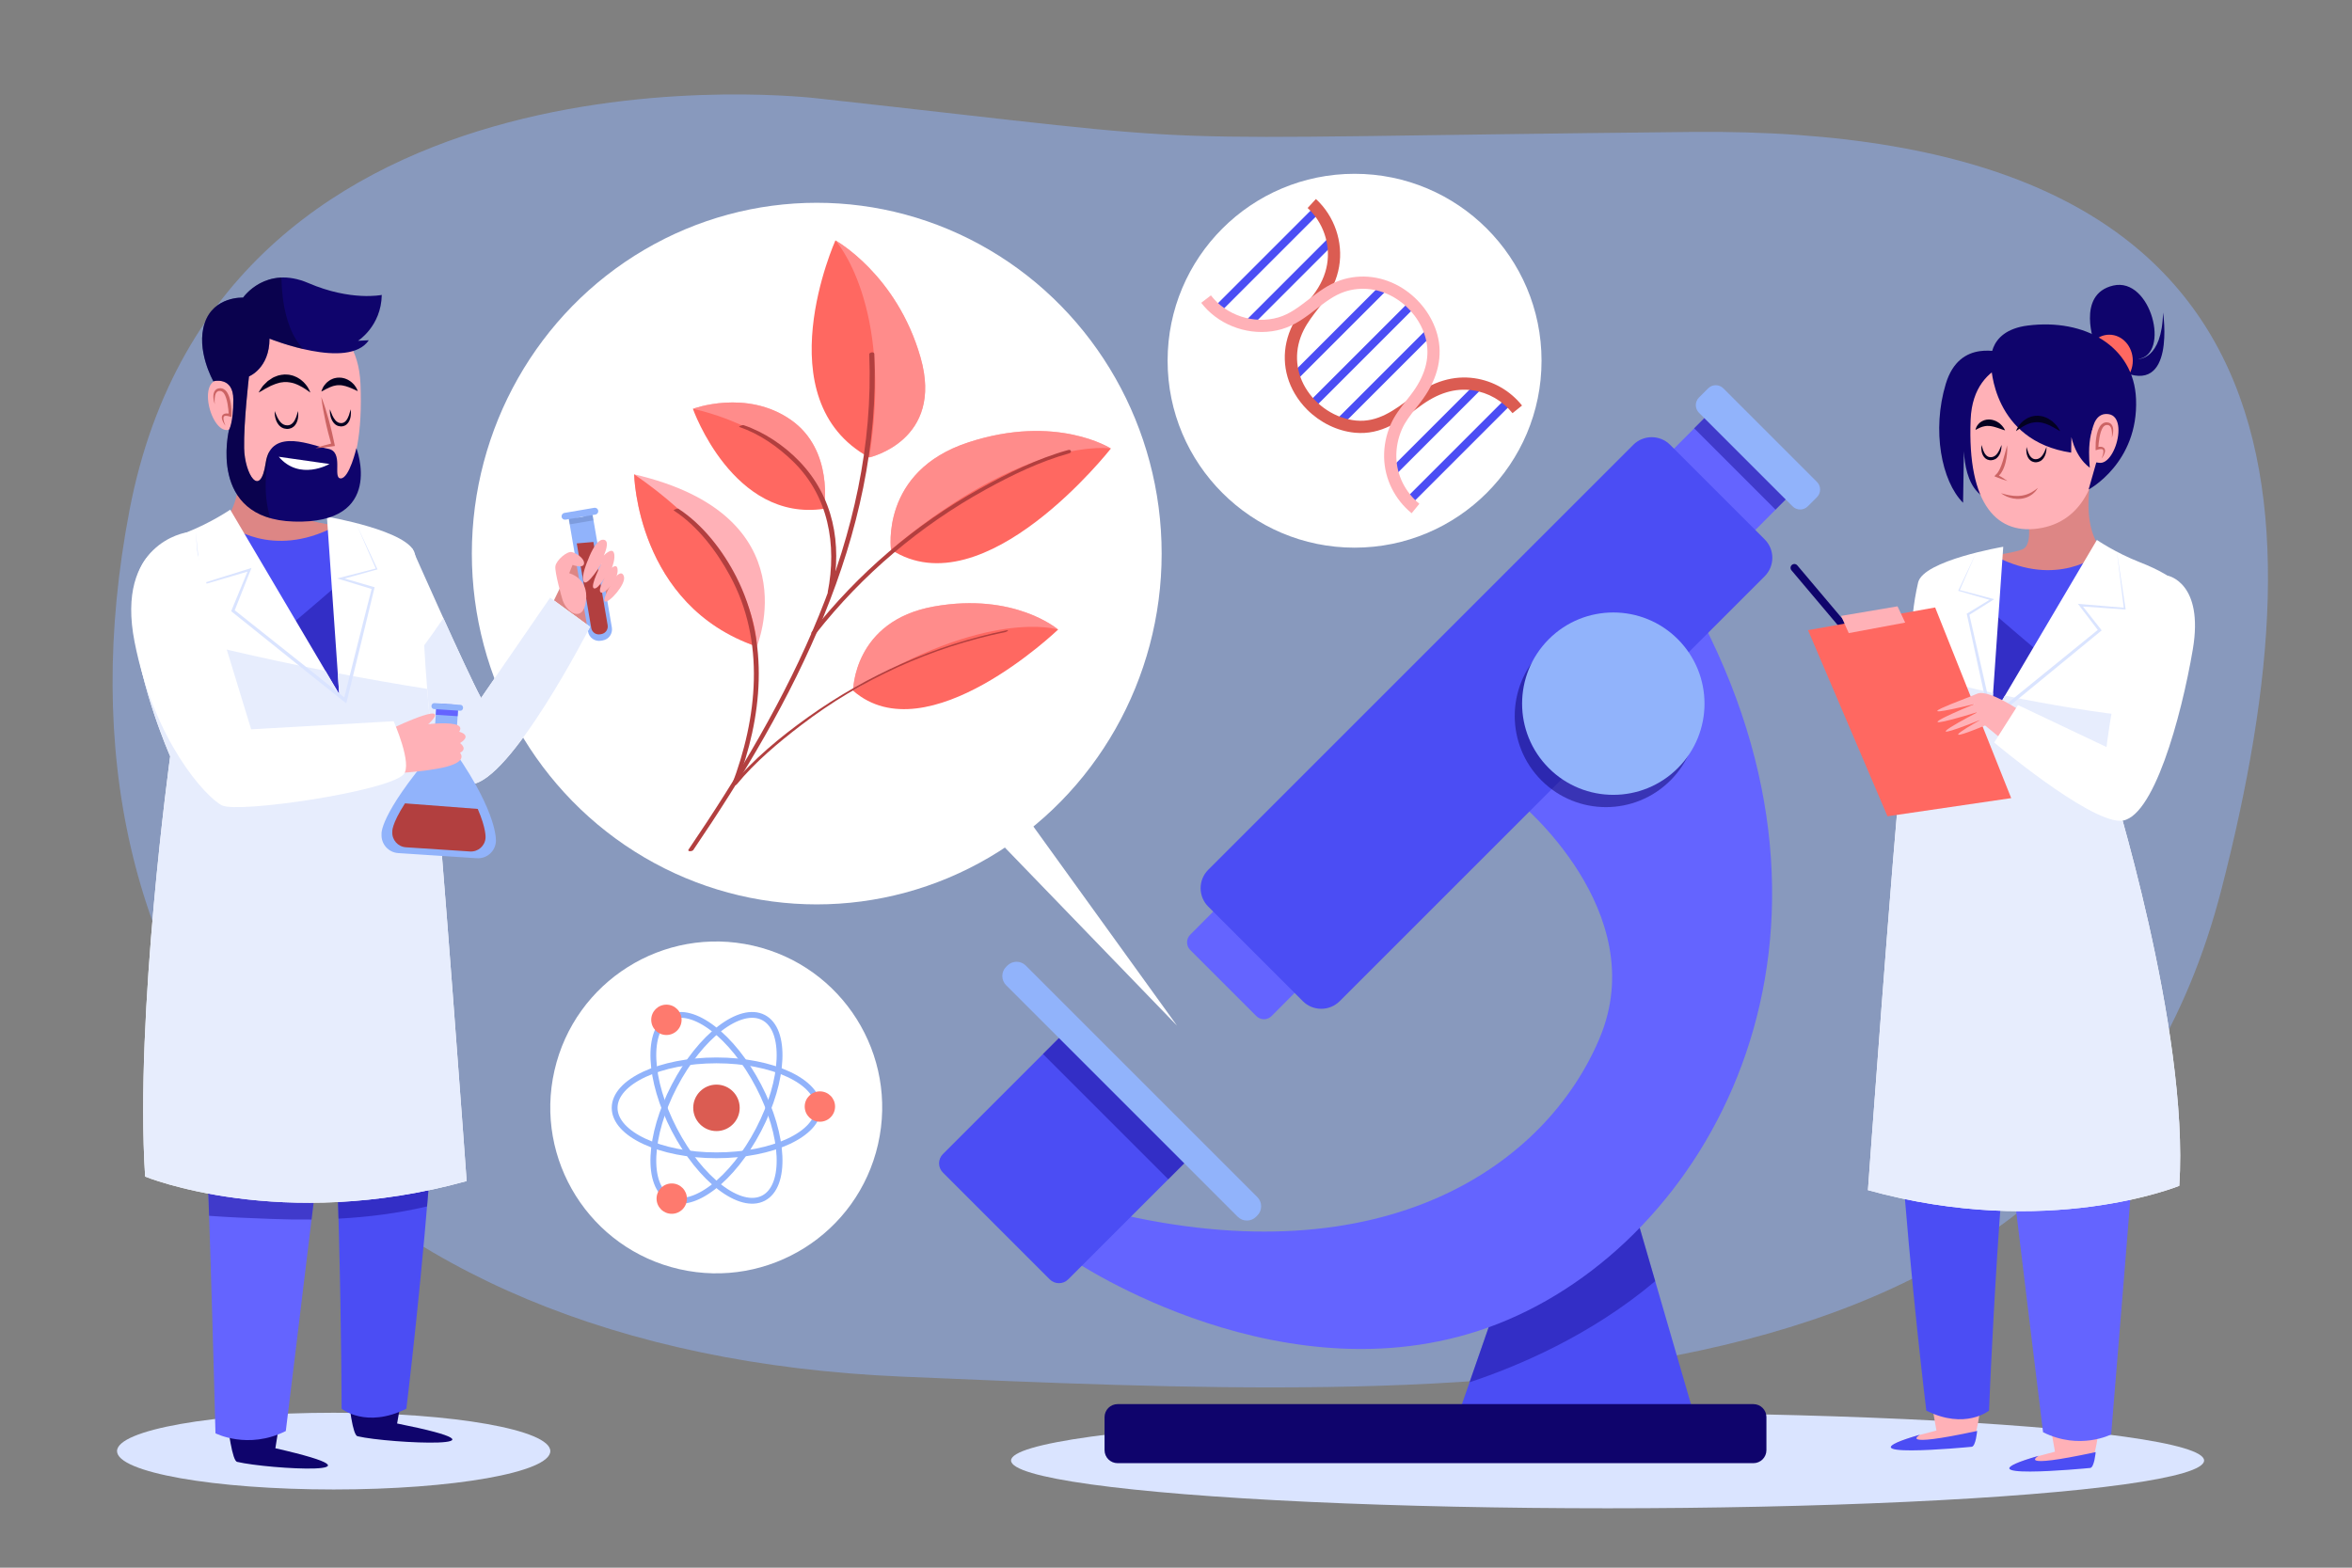 <?xml version="1.0" encoding="utf-8"?>
<!-- Generator: Adobe Illustrator 27.5.0, SVG Export Plug-In . SVG Version: 6.00 Build 0)  -->
<svg version="1.1" xmlns="http://www.w3.org/2000/svg" xmlns:xlink="http://www.w3.org/1999/xlink" x="0px" y="0px"
	 viewBox="0 0 750 500" style="enable-background:new 0 0 750 500;" xml:space="preserve">
<rect x="0" y="0" width="750" height="500" fill="#808080" stroke="none"/>
<g id="BACKGROUND">
	<path style="opacity:0.5;fill:#91B3FB;" d="M260.714,31.378c0,0-189.767-23.351-219.418,131.352
		C11.645,317.433,105.54,431.271,287.4,439.055s376.568,17.513,421.044-155.676c33.145-129.063,23.721-243.244-169.011-241.298
		C346.702,44.026,402.051,46.945,260.714,31.378z"/>
</g>
<g id="OBJECTS">
	<g>
		<ellipse style="fill:#DAE4FF;" cx="512.62" cy="465.819" rx="190.217" ry="15.236"/>
		<g>
			<g>
				<polygon style="fill:#4B4DF4;" points="483.505,397.975 465.224,450.6 540.008,450.6 521.173,385.788 				"/>
				<path style="opacity:0.5;fill:#1D1099;" d="M527.807,408.613l-6.633-22.826l-33.71,10.906c-1.685,1.667-3.432,3.325-5.242,4.975
					l-13.615,39.194C484.024,435.751,507.287,425.925,527.807,408.613z"/>
				<path style="fill:#0F046C;" d="M563.274,462.51c0,2.295-1.86,4.155-4.155,4.155H356.373c-2.295,0-4.155-1.86-4.155-4.155
					v-10.525c0-2.294,1.86-4.155,4.155-4.155h202.746c2.294,0,4.155,1.86,4.155,4.155V462.51z"/>
			</g>
			<g>
				<path style="fill:#6464FF;" d="M484.285,255.76c0,0,42.696,34.861,25.853,75.207c-16.844,40.345-68.157,76.774-155.898,55.622
					l-12.143,15.276c0,0,68.548,46.613,135.529,20.369c66.981-26.244,118.686-119.469,65.414-223.663
					C489.769,94.378,484.285,255.76,484.285,255.76z"/>
				<g>
					<g>
						<path style="fill:#4B4DF4;" d="M340.616,408.047c-1.622,1.622-4.253,1.622-5.875,0l-34.078-34.078
							c-1.623-1.623-1.623-4.253,0-5.875l38.387-38.387c1.622-1.623,4.253-1.623,5.876,0l34.078,34.078
							c1.623,1.622,1.623,4.253,0,5.876L340.616,408.047z"/>
						<path style="opacity:0.5;fill:#1D1099;" d="M372.54,376.123l6.463-6.463c1.623-1.623,1.623-4.253,0-5.876l-34.078-34.078
							c-1.623-1.623-4.253-1.622-5.876,0l-6.463,6.463L372.54,376.123z"/>
					</g>
					<path style="fill:#91B3FB;" d="M400.547,388.069c-1.623,1.623-4.253,1.623-5.876,0l-73.836-73.836
						c-1.623-1.623-1.623-4.253,0-5.876l0.392-0.392c1.623-1.623,4.253-1.623,5.875,0l73.836,73.836
						c1.623,1.623,1.623,4.253,0,5.875L400.547,388.069z"/>
				</g>
			</g>
			<g>
				<g>
					<g>
						<path style="fill:#6464FF;" d="M405.476,324.067c-1.343,1.344-3.521,1.344-4.865,0l-21.08-21.08
							c-1.344-1.343-1.344-3.521,0-4.865l166.855-167.686c1.344-1.344,3.521-1.344,4.865,0l21.08,21.08
							c1.344,1.344,1.344,3.521,0,4.865L405.476,324.067z"/>
						<path style="opacity:0.5;fill:#1D1099;" d="M566.17,162.543l6.162-6.162c1.344-1.343,1.344-3.521,0-4.865l-21.08-21.08
							c-1.344-1.344-3.521-1.344-4.865,0l-6.162,6.162L566.17,162.543z"/>
						<path style="fill:#91B3FB;" d="M576.467,161.489c-1.343,1.343-3.521,1.343-4.865,0l-29.836-29.837
							c-1.343-1.343-1.343-3.521,0-4.865l2.919-2.919c1.343-1.343,3.521-1.343,4.865,0l29.836,29.836
							c1.343,1.343,1.343,3.521,0,4.865L576.467,161.489z"/>
					</g>
					<path style="fill:#4B4DF4;" d="M427.195,319.314c-3.245,3.245-8.506,3.245-11.751,0l-30.161-30.161
						c-3.245-3.245-3.245-8.506,0-11.751l135.529-135.529c3.245-3.245,8.506-3.245,11.751,0l30.161,30.161
						c3.245,3.245,3.245,8.506,0,11.751L427.195,319.314z"/>
				</g>
				<g>
					<path style="opacity:0.5;fill:#0F046C;" d="M491.532,207.777c-11.357,11.357-11.357,29.771,0,41.129
						c11.358,11.358,29.771,11.358,41.129,0c11.358-11.357,11.358-29.771,0-41.129C521.303,196.419,502.889,196.419,491.532,207.777
						z"/>
					<path style="fill:#91B3FB;" d="M493.882,203.86c-11.358,11.357-11.358,29.771,0,41.128c11.357,11.358,29.771,11.358,41.129,0
						c11.357-11.357,11.357-29.771,0-41.128C523.654,192.502,505.239,192.502,493.882,203.86z"/>
				</g>
			</g>
		</g>
	</g>
	<g>
		<g>
			
				<ellipse transform="matrix(0.222 -0.975 0.975 0.222 -166.83 497.512)" style="fill:#FFFFFF;" cx="228.463" cy="353.337" rx="52.916" ry="52.916"/>
			<g>
				<g>
					<path style="fill:#DB5C52;" d="M221.054,353.337c0,4.092,3.317,7.409,7.409,7.409c4.092,0,7.409-3.317,7.409-7.409
						c0-4.092-3.317-7.409-7.409-7.409C224.371,345.929,221.054,349.246,221.054,353.337z"/>
					<g>
						<g>
							
								<ellipse style="fill:none;stroke:#91B3FB;stroke-width:1.853;stroke-linecap:round;stroke-linejoin:round;stroke-miterlimit:10;" cx="228.463" cy="353.337" rx="32.471" ry="15.137"/>
						</g>
						<g>
							
								<path style="fill:none;stroke:#91B3FB;stroke-width:1.853;stroke-linecap:round;stroke-linejoin:round;stroke-miterlimit:10;" d="
								M215.036,346.347c8.281-15.907,21.005-25.672,28.421-21.811c7.415,3.861,6.714,19.885-1.567,35.792
								c-8.281,15.906-21.006,25.672-28.421,21.811C206.053,378.278,206.755,362.254,215.036,346.347z"/>
						</g>
						<g>
							
								<path style="fill:none;stroke:#91B3FB;stroke-width:1.853;stroke-linecap:round;stroke-linejoin:round;stroke-miterlimit:10;" d="
								M241.89,346.347c-8.281-15.907-21.006-25.672-28.421-21.811c-7.415,3.861-6.714,19.885,1.567,35.792
								c8.281,15.906,21.005,25.672,28.421,21.811C250.872,378.278,250.171,362.254,241.89,346.347z"/>
						</g>
					</g>
				</g>
				<g>
					<path style="fill:#FE7A6E;" d="M207.662,325.263c0,2.674,2.167,4.841,4.841,4.841c2.674,0,4.841-2.168,4.841-4.841
						c0-2.674-2.167-4.841-4.841-4.841C209.83,320.422,207.662,322.589,207.662,325.263z"/>
					<path style="fill:#FE7A6E;" d="M256.604,352.926c0,2.674,2.168,4.841,4.841,4.841c2.674,0,4.841-2.168,4.841-4.841
						s-2.168-4.841-4.841-4.841C258.772,348.085,256.604,350.252,256.604,352.926z"/>
					<path style="fill:#FE7A6E;" d="M209.365,382.291c0,2.674,2.167,4.841,4.841,4.841c2.674,0,4.841-2.167,4.841-4.841
						c0-2.674-2.167-4.841-4.841-4.841C211.532,377.449,209.365,379.617,209.365,382.291z"/>
				</g>
			</g>
		</g>
		<g>
			<circle style="fill:#FFFFFF;" cx="431.943" cy="115.052" r="59.62"/>
			<g>
				<g>
					<g>
						
							<rect x="382.165" y="81.385" transform="matrix(0.707 -0.707 0.707 0.707 59.949 310.054)" style="fill:#4B4DF4;" width="44.186" height="2.549"/>
					</g>
					<g>
						
							<rect x="391.725" y="88.796" transform="matrix(0.707 -0.707 0.707 0.707 56.769 317.192)" style="fill:#4B4DF4;" width="39.087" height="2.549"/>
					</g>
					<g>
						
							<rect x="407.547" y="104.618" transform="matrix(0.707 -0.707 0.707 0.707 50.208 333.003)" style="fill:#4B4DF4;" width="39.087" height="2.549"/>
					</g>
					<g>
						
							<rect x="412.408" y="111.628" transform="matrix(0.707 -0.707 0.707 0.707 47.435 340.318)" style="fill:#4B4DF4;" width="44.186" height="2.549"/>
					</g>
					<g>
						
							<rect x="421.967" y="119.038" transform="matrix(0.707 -0.707 0.707 0.707 44.229 347.412)" style="fill:#4B4DF4;" width="39.087" height="2.549"/>
					</g>
					<g>
						
							<rect x="438.391" y="135.462" transform="matrix(0.707 -0.707 0.707 0.707 37.451 363.881)" style="fill:#4B4DF4;" width="39.087" height="2.549"/>
					</g>
					<g>
						
							<rect x="443.252" y="142.471" transform="matrix(0.707 -0.707 0.707 0.707 34.646 371.139)" style="fill:#4B4DF4;" width="44.186" height="2.549"/>
					</g>
				</g>
				<g>
					<g>
						<g>
							<path style="fill:#DB5C52;" d="M416.833,130.661c-1.517-1.517-2.853-3.227-3.952-5.094
								c-4.011-6.81-4.257-14.824-0.676-21.986c1.433-2.866,3.344-5.329,5.191-7.711c0.424-0.547,0.849-1.094,1.269-1.648
								c2.449-3.229,3.923-6.454,4.508-9.859c1.125-6.556-1.256-13.461-6.198-18.028l2.643-2.865
								c5.912,5.445,8.743,13.709,7.397,21.553c-0.693,4.037-2.409,7.817-5.245,11.556c-0.428,0.565-0.862,1.123-1.294,1.681
								c-1.812,2.336-3.523,4.542-4.785,7.065c-2.979,5.958-2.78,12.615,0.548,18.265c3.464,5.882,9.672,9.922,16.2,10.544
								c6.917,0.659,12.233-3.329,17.862-7.552l0.074-0.055c6.498-4.875,13.159-6.859,19.795-5.898
								c5.976,0.865,11.365,3.958,15.176,8.708l-3.041,2.439c-3.192-3.977-7.699-6.566-12.694-7.289
								c-5.652-0.818-11.179,0.869-16.897,5.159l-0.074,0.056c-5.974,4.482-12.152,9.116-20.571,8.314
								C426.406,137.473,420.953,134.78,416.833,130.661z"/>
						</g>
					</g>
					<g>
						<g>
							<path style="fill:#FFB1B7;" d="M385.001,98.815c-0.699-0.699-1.354-1.445-1.959-2.236l3.096-2.368
								c4.896,6.398,13.733,9.289,21.493,7.026c3.6-1.05,6.549-3.323,9.67-5.729c3.059-2.358,6.221-4.796,10.147-6.128
								c6.545-2.221,13.792-1.269,19.882,2.613c5.376,3.427,9.385,8.789,10.998,14.712c1.819,6.674,0.268,13.728-4.486,20.399
								c-0.758,1.065-1.566,2.087-2.346,3.076c-1.745,2.21-3.393,4.298-4.46,6.737c-1.23,2.81-1.845,5.883-1.777,8.886
								c0.128,5.727,2.808,11.15,7.349,14.876l-2.473,3.014c-5.422-4.45-8.62-10.938-8.774-17.803
								c-0.08-3.567,0.647-7.21,2.103-10.537c1.268-2.898,3.151-5.283,4.972-7.589c0.751-0.952,1.528-1.936,2.231-2.923
								c4.11-5.768,5.422-11.525,3.9-17.112c-1.362-5-4.764-9.538-9.333-12.45c-5.088-3.244-11.115-4.049-16.534-2.209
								c-3.312,1.124-6.084,3.261-9.02,5.524c-3.27,2.521-6.653,5.129-10.959,6.384C400.411,107.403,391.063,104.877,385.001,98.815
								z"/>
						</g>
					</g>
				</g>
			</g>
		</g>
		<g>
			<g>
				<ellipse style="fill:#FFFFFF;" cx="260.443" cy="176.561" rx="109.982" ry="111.886"/>
				<polygon style="fill:#FFFFFF;" points="275.7,224.027 375.32,327.115 288.348,206.514 				"/>
			</g>
			<g>
				<g>
					<g>
						<path style="fill:#FFB1B7;" d="M241.317,206.201c0,0,17.559-41.785-39.103-54.92
							C202.214,151.281,202.974,193.072,241.317,206.201z"/>
						<path style="fill:#FF6861;" d="M241.317,206.201c0,0,0.923-27.43-39.103-54.92
							C202.214,151.281,202.974,193.072,241.317,206.201z"/>
					</g>
					<g>
						<path style="fill:#FF6861;" d="M262.754,162.276c0,0,3.301-18.686-10.574-28.372c-14.199-9.912-31.231-3.514-31.231-3.514
							S233.719,166.576,262.754,162.276z"/>
						<path style="opacity:0.5;fill:#FFB1B7;" d="M262.754,162.276c0,0,3.301-18.686-10.574-28.372
							c-14.199-9.912-31.231-3.514-31.231-3.514S255.247,136.985,262.754,162.276z"/>
					</g>
					<g>
						<path style="fill:#FF6861;" d="M284.124,175.299c0,0-3.51-24.974,24.613-34.197c28.123-9.222,45.501,1.947,45.501,1.947
							S313.844,194.614,284.124,175.299z"/>
						<path style="opacity:0.5;fill:#FFB1B7;" d="M284.124,175.299c0,0-3.51-24.974,24.613-34.197
							c28.123-9.222,45.501,1.947,45.501,1.947S327.929,138.625,284.124,175.299z"/>
					</g>
					<g>
						<path style="fill:#FF6861;" d="M272.04,220.298c0,0,0.032-22.294,25.792-26.869c25.76-4.576,39.58,7.36,39.58,7.36
							S295.649,240.896,272.04,220.298z"/>
						<path style="opacity:0.5;fill:#FFB1B7;" d="M272.04,220.298c0,0,0.032-22.294,25.792-26.869
							c25.76-4.576,39.58,7.36,39.58,7.36S314.936,193.645,272.04,220.298z"/>
					</g>
					<g>
						<path style="fill:#FF6861;" d="M277.183,145.898c0,0,23.952-5.364,16.356-31.898c-7.596-26.534-27.142-37.328-27.142-37.328
							S243.568,127.509,277.183,145.898z"/>
						<path style="opacity:0.5;fill:#FFB1B7;" d="M277.183,145.898c0,0,23.952-5.364,16.356-31.898
							c-7.596-26.534-27.142-37.328-27.142-37.328S284.996,97.16,277.183,145.898z"/>
					</g>
				</g>
				<g>
					<g>
						<g>
							<path style="fill:#B23F3F;" d="M277.184,113.004c2.363,58.185-25.869,111.177-57.627,157.955
								c-0.474,0.698,1.162,0.666,1.521,0.138c31.805-46.846,60.091-99.964,57.724-158.239
								C278.77,112.061,277.157,112.351,277.184,113.004L277.184,113.004z"/>
						</g>
					</g>
					<g>
						<g>
							<path style="fill:#B23F3F;" d="M340.625,143.528c-9.819,2.716-19.27,7.401-28.139,12.303
								c-20.736,11.46-38.981,27.152-53.626,45.75c-0.629,0.799,0.896,1.017,1.338,0.456c14.762-18.748,33.097-34.289,53.977-45.829
								c8.404-4.645,17.44-9.034,26.739-11.606C341.897,144.33,341.612,143.255,340.625,143.528L340.625,143.528z"/>
						</g>
					</g>
					<g>
						<g>
							<path style="fill:#B23F3F;" d="M214.831,162.805c7.614,4.946,13.624,12.9,17.904,20.748
								c11.398,20.901,8.813,45.485,0.56,66.987c-0.126,0.327,1.382-0.054,1.578-0.294c5.896-7.203,13.298-13.382,20.652-19.01
								c19.112-14.626,41.472-24.794,65.036-29.63c0.613-0.126,1.435-0.78,0.31-0.549c-22.879,4.695-44.347,14.188-63.335,27.764
								c-8.709,6.227-17.422,13.387-24.241,21.718c0.526-0.098,1.052-0.196,1.578-0.294c8.247-21.487,10.622-45.29-0.124-66.344
								c-4.173-8.176-10.59-16.554-18.403-21.63C215.974,162.03,214.647,162.686,214.831,162.805L214.831,162.805z"/>
						</g>
					</g>
					<g>
						<g>
							<path style="fill:#B23F3F;" d="M235.772,136.2c6.327,2.11,12.212,6.252,16.967,10.829
								c11.465,11.035,14.204,26.735,11.195,41.9c-0.067,0.339,1.505,0.087,1.579-0.291c3.016-15.199,0.296-30.203-10.672-41.56
								c-4.794-4.964-11.151-9.284-17.747-11.484C236.742,135.477,235.321,136.049,235.772,136.2L235.772,136.2z"/>
						</g>
					</g>
				</g>
			</g>
		</g>
	</g>
	<g>
		<g>
			<g>
				<g>
					<path style="fill:#0F046C;" d="M668.035,110.025c0,0-6.205-16.201,5.86-18.959c12.065-2.758,18.269,22.061,7.928,23.44
						c0,0,7.583,0.345,7.928-14.822c0,0,4.136,26.887-13.444,18.614C658.728,110.025,668.035,110.025,668.035,110.025z"/>
					<path style="fill:#FF6861;" d="M680.1,115.023c0,4.569-3.357,8.273-7.497,8.273s-7.497-3.704-7.497-8.273
						c0-4.569,3.357-8.273,7.497-8.273S680.1,110.454,680.1,115.023z"/>
				</g>
				<g>
					<path style="fill:#0F046C;" d="M639.424,112.438c-1.034,0.345-14.478-4.826-18.959,9.996
						c-4.481,14.822-1.379,31.024,5.515,37.918l0.345-21.717c0,0-1.724,16.546,7.239,20.338
						C642.527,162.765,639.424,112.438,639.424,112.438z"/>
					<g>
						<g>
							<path style="fill:#DD8685;" d="M646.1,163.032c0,0,2.831,10.683-1.289,12.229c-4.121,1.545-12.79,2.023-13.82,3.74
								c-1.03,1.717,22.665,9.959,46.016,0.859c0,0-13.194-2.142-10.738-24.117C668.695,134.028,646.1,163.032,646.1,163.032z"/>
							<g>
								<g>
									<path style="fill:#FFB1B7;" d="M649.421,114.162c0,0-20.191-0.941-21.027,19.648c-1.108,27.286,8.552,37.331,22.804,34.539
										c14.251-2.792,19.527-17.939,17.794-34.658C667.259,116.971,663.327,115.647,649.421,114.162z"/>
								</g>
							</g>
						</g>
					</g>
				</g>
				<g>
					<path style="fill:#0F046C;" d="M634.943,116.575c0,0,0.345,24,25.508,27.792l0.129-8.661c0,0-1.508-9.997-0.646,0
						c0.862,9.997,6.463,13.444,6.463,13.444s-1.81-15.684,4.74-15.339c6.549,0.345,1.465,14.693-2.671,13.659l-2.456,8.661
						c0,0,15.956-8.475,15.124-28.869c-0.689-16.891-16.381-25.701-34.471-23.44C632.875,105.544,634.943,116.575,634.943,116.575z"
						/>
					<path style="fill:#FFB1B7;" d="M666.94,145.949c0,0-1.894-14.855,5.413-13.865C679.66,133.074,672.894,153.542,666.94,145.949z
						"/>
				</g>
			</g>
			<g>
				<g>
					<path style="fill:#CC6464;" d="M670.118,146.292c0.182-0.428,0.346-0.861,0.471-1.296c0.119-0.431,0.192-0.894,0.117-1.264
						c-0.004-0.1-0.054-0.166-0.086-0.238c-0.021-0.083-0.108-0.098-0.144-0.157c-0.061-0.038-0.146-0.05-0.209-0.085
						c-0.083-0.015-0.183-0.009-0.27-0.022c-0.084-0.021-0.195,0.01-0.294,0.018c-0.102,0.015-0.201,0.02-0.303,0.04l-0.624,0.169
						l-0.524,0.142l-0.013-0.55c-0.03-1.264,0.039-2.507,0.249-3.758c0.099-0.625,0.24-1.248,0.455-1.861
						c0.108-0.307,0.219-0.613,0.377-0.912c0.126-0.305,0.342-0.59,0.541-0.87c0.25-0.264,0.5-0.525,0.857-0.697
						c0.155-0.112,0.352-0.146,0.542-0.19l0.284-0.06c0.179-0.006,0.182,0.007,0.281,0.009c0.248,0,0.768,0.087,1.064,0.312
						c0.344,0.193,0.563,0.53,0.714,0.847c0.139,0.327,0.206,0.659,0.239,0.985c0.027,0.326,0.013,0.648-0.016,0.963
						c-0.067,0.629-0.188,1.242-0.402,1.826c0.049-0.617,0.07-1.23,0.022-1.83c-0.023-0.3-0.078-0.592-0.137-0.875
						c-0.067-0.281-0.162-0.546-0.296-0.77c-0.148-0.209-0.297-0.406-0.51-0.489c-0.097-0.067-0.202-0.081-0.298-0.098
						c-0.072-0.038-0.245-0.026-0.397-0.02c-0.054,0.003-0.206,0.004-0.179,0.009l-0.163,0.053c-0.107,0.034-0.222,0.044-0.312,0.13
						c-0.204,0.105-0.366,0.303-0.534,0.492c-0.133,0.234-0.296,0.441-0.401,0.709c-0.126,0.248-0.219,0.521-0.311,0.796
						c-0.174,0.553-0.308,1.13-0.419,1.716c-0.206,1.172-0.342,2.386-0.401,3.579l-0.537-0.408l0.731-0.124
						c0.126-0.012,0.259-0.01,0.387-0.015c0.131,0.002,0.252-0.019,0.396,0.017c0.14,0.028,0.275,0.047,0.412,0.094
						c0.137,0.076,0.281,0.137,0.398,0.24c0.097,0.127,0.236,0.24,0.27,0.389c0.051,0.144,0.103,0.289,0.095,0.425
						c0.027,0.28-0.04,0.53-0.109,0.765c-0.068,0.238-0.167,0.457-0.268,0.672C670.66,145.529,670.407,145.926,670.118,146.292z"/>
				</g>
				<g>
					<path style="fill:#CC6464;" d="M640.027,142.04c0.075,0.885,0.048,1.771-0.029,2.653c-0.038,0.441-0.101,0.879-0.167,1.319
						c-0.069,0.439-0.164,0.873-0.264,1.309c-0.095,0.437-0.235,0.863-0.376,1.291c-0.146,0.427-0.303,0.852-0.518,1.26
						c-0.196,0.412-0.435,0.818-0.712,1.197l-0.472,0.543c-0.189,0.161-0.38,0.32-0.576,0.467l-0.062-0.725
						c1.13,0.63,2.244,1.292,3.307,2.061c-1.264-0.351-2.477-0.809-3.673-1.299l-0.527-0.216l0.464-0.509
						c0.13-0.143,0.269-0.27,0.404-0.402l0.35-0.477c0.199-0.352,0.418-0.692,0.581-1.078c0.094-0.183,0.169-0.379,0.243-0.576
						c0.079-0.195,0.169-0.383,0.234-0.586c0.15-0.396,0.272-0.802,0.405-1.209C639.145,145.428,639.556,143.745,640.027,142.04z"/>
				</g>
				<g>
					<path style="fill:#CC6464;" d="M638.089,157.293c0,0,0.78,0.266,1.94,0.525c0.583,0.122,1.258,0.249,1.983,0.315
						c0.361,0.045,0.737,0.033,1.114,0.058c0.376-0.025,0.763,0.006,1.138-0.068c0.38-0.033,0.757-0.082,1.118-0.185
						c0.369-0.071,0.718-0.185,1.055-0.309c0.347-0.1,0.65-0.27,0.952-0.408c0.308-0.13,0.576-0.297,0.823-0.457
						c0.242-0.165,0.497-0.281,0.682-0.435c0.193-0.149,0.362-0.279,0.501-0.386c0.291-0.21,0.457-0.33,0.457-0.33
						s-0.116,0.169-0.318,0.463c-0.108,0.146-0.239,0.322-0.389,0.525c-0.15,0.207-0.372,0.386-0.597,0.605
						c-0.225,0.22-0.477,0.454-0.792,0.636c-0.304,0.196-0.615,0.434-0.991,0.572c-0.364,0.162-0.739,0.346-1.153,0.428
						c-0.404,0.125-0.823,0.195-1.247,0.241c-0.423,0.068-0.849,0.026-1.265,0.039c-0.414-0.029-0.822-0.075-1.208-0.149
						c-0.774-0.143-1.468-0.382-2.036-0.631C638.713,157.846,638.089,157.293,638.089,157.293z"/>
				</g>
				<g>
					<path style="fill:#030121;" d="M629.945,137.128c0,0,0.013-0.192,0.119-0.505c0.108-0.309,0.298-0.754,0.672-1.196
						c0.173-0.236,0.408-0.45,0.665-0.677c0.28-0.191,0.575-0.418,0.934-0.555c0.694-0.336,1.548-0.448,2.357-0.38
						c0.396,0.069,0.811,0.101,1.165,0.258c0.364,0.13,0.726,0.259,1.021,0.459c0.301,0.191,0.606,0.357,0.842,0.573
						c0.24,0.212,0.453,0.427,0.644,0.625c0.387,0.388,0.609,0.809,0.78,1.077c0.161,0.28,0.236,0.45,0.236,0.45
						s-0.192-0.041-0.497-0.132c-0.31-0.082-0.707-0.256-1.185-0.411c-0.241-0.075-0.495-0.155-0.75-0.255
						c-0.254-0.105-0.536-0.148-0.804-0.245c-0.268-0.108-0.552-0.135-0.826-0.208c-0.276-0.086-0.55-0.085-0.823-0.132
						c-0.271-0.038-0.539-0.022-0.804-0.032c-0.26,0.031-0.526,0.026-0.778,0.089c-0.514,0.078-1.006,0.246-1.446,0.425
						c-0.438,0.181-0.815,0.379-1.087,0.526C630.107,137.026,629.945,137.128,629.945,137.128z"/>
				</g>
				<g>
					<path style="fill:#030121;" d="M642.871,137.515c0,0,0.069-0.266,0.279-0.696c0.205-0.432,0.552-1.028,1.101-1.655
						c0.273-0.315,0.587-0.649,0.975-0.943c0.361-0.327,0.818-0.592,1.29-0.858c0.503-0.209,1.012-0.487,1.597-0.582
						c0.567-0.173,1.17-0.17,1.77-0.189c0.592,0.031,1.189,0.139,1.746,0.281c0.536,0.203,1.08,0.39,1.54,0.658
						c0.458,0.273,0.887,0.559,1.271,0.844c0.358,0.317,0.676,0.636,0.963,0.929c0.305,0.275,0.525,0.581,0.71,0.859
						c0.195,0.268,0.347,0.515,0.474,0.713c0.25,0.402,0.374,0.639,0.374,0.639s-0.253-0.12-0.662-0.346
						c-0.202-0.115-0.45-0.249-0.714-0.418c-0.264-0.17-0.567-0.35-0.912-0.512c-0.34-0.169-0.702-0.351-1.063-0.564
						c-0.387-0.163-0.802-0.299-1.201-0.49c-0.405-0.18-0.858-0.215-1.279-0.37c-0.436-0.062-0.876-0.142-1.315-0.158
						c-0.439,0.013-0.88-0.012-1.309,0.086c-0.437,0.039-0.855,0.176-1.272,0.286c-0.391,0.178-0.815,0.277-1.174,0.482
						c-0.372,0.178-0.723,0.364-1.046,0.553c-0.638,0.383-1.18,0.742-1.55,1.014C643.086,137.344,642.871,137.515,642.871,137.515z"
						/>
				</g>
				<g>
					<path style="fill:#030121;" d="M638.218,141.911c0,0,0.102,0.769-0.18,1.905c-0.144,0.563-0.389,1.229-0.888,1.84
						c-0.256,0.293-0.552,0.607-0.953,0.792c-0.381,0.214-0.829,0.312-1.265,0.34l-0.082,0.006c-0.035-0.001,0.02,0.006-0.088-0.001
						l-0.035-0.004l-0.139-0.015l-0.277-0.031c-0.201-0.036-0.464-0.122-0.674-0.203c-0.4-0.198-0.747-0.48-0.984-0.803
						c-0.263-0.31-0.412-0.66-0.539-0.982c-0.124-0.324-0.193-0.64-0.24-0.929c-0.177-1.163,0.011-1.916,0.011-1.916
						s0.151,0.758,0.535,1.769c0.2,0.498,0.476,1.062,0.891,1.492c0.195,0.232,0.458,0.365,0.71,0.499
						c0.135,0.035,0.225,0.079,0.386,0.11l0.278,0.022l0.139,0.011l0.035,0.003c-0.085-0.004-0.007-0.003-0.019-0.005l0.057-0.007
						c0.306-0.014,0.608-0.064,0.872-0.205c0.274-0.116,0.518-0.309,0.737-0.522c0.439-0.433,0.758-0.976,1.003-1.456
						C637.985,142.645,638.218,141.911,638.218,141.911z"/>
				</g>
				<g>
					<path style="fill:#030121;" d="M652.566,142.557c0,0,0.102,0.769-0.18,1.905c-0.143,0.563-0.389,1.229-0.888,1.84
						c-0.256,0.292-0.552,0.607-0.953,0.792c-0.381,0.214-0.829,0.312-1.265,0.341l-0.082,0.006
						c-0.035-0.001,0.02,0.006-0.088-0.001l-0.035-0.004l-0.139-0.016l-0.277-0.031c-0.201-0.036-0.464-0.122-0.674-0.203
						c-0.399-0.198-0.747-0.48-0.984-0.803c-0.263-0.31-0.413-0.66-0.539-0.982c-0.124-0.324-0.193-0.64-0.24-0.929
						c-0.177-1.163,0.011-1.916,0.011-1.916s0.151,0.758,0.535,1.769c0.2,0.498,0.476,1.062,0.891,1.492
						c0.195,0.232,0.458,0.365,0.71,0.499c0.135,0.035,0.225,0.079,0.386,0.11l0.278,0.022l0.139,0.011l0.035,0.003
						c-0.085-0.004-0.007-0.003-0.019-0.005l0.057-0.007c0.306-0.014,0.607-0.064,0.872-0.205c0.274-0.116,0.519-0.309,0.737-0.522
						c0.439-0.433,0.758-0.976,1.003-1.456C652.334,143.291,652.566,142.557,652.566,142.557z"/>
				</g>
			</g>
		</g>
		<g>
			<g>
				<g>
					<path style="fill:#FFB1B7;" d="M633.906,424.362c0,0-2.303,34.522-5.167,35.198c-9.807,2.315-43.556,4.792-11.253-3.309
						c0,0-4.344-23.219-7.251-53.795C607.328,371.88,633.906,424.362,633.906,424.362z"/>
					<path style="fill:#4B4DF4;" d="M630.468,456.385c0,0-0.429,4.904-1.727,5.05c-1.298,0.145-44.277,4.215-16.446-3.882
						C612.295,457.553,604.221,462.03,630.468,456.385z"/>
				</g>
				<path style="fill:#4B4DF4;" d="M654.241,255.553c0,0-2.884,33.008-9.646,68.19c-6.762,35.182-10.341,126.163-10.341,126.163
					s-7.584,6.205-19.993,0c0,0-20.151-162.445-5.4-199.519C622.656,215.716,654.241,255.553,654.241,255.553z"/>
			</g>
			<g>
				<g>
					<path style="fill:#FFB1B7;" d="M671.701,431.116c0,0-2.304,34.522-5.167,35.197c-9.807,2.315-43.556,4.792-11.253-3.309
						c0,0-4.344-23.219-7.251-53.795C645.122,378.634,671.701,431.116,671.701,431.116z"/>
					<path style="fill:#4B4DF4;" d="M668.262,463.139c0,0-0.429,4.904-1.727,5.049c-1.298,0.145-44.277,4.215-16.446-3.882
						C650.089,464.307,642.015,468.784,668.262,463.139z"/>
				</g>
				<path style="fill:#6464FF;" d="M672.516,253.423c0,0,14.468,27.707,11.781,65.076s-11.092,138.99-11.092,138.99
					s-9.996,5.171-21.716-0.69c0,0-19.641-159.738-23.44-198.206C624.25,220.126,672.516,253.423,672.516,253.423z"/>
			</g>
		</g>
		<g>
			<g>
				<g>
					<path style="fill:#4B4DF4;" d="M669.135,176.913c0,0-13.116,10.676-32.638,0.61l-3.05,47.585l6.406,2.44L669.135,176.913z"/>
					<path style="opacity:0.5;fill:#1D1099;" d="M650.834,208.558l-10.982,18.99l-6.406-2.44l1.909-29.781
						C640.484,199.773,645.648,204.179,650.834,208.558z"/>
				</g>
				<g>
					<path style="fill:#FFFFFF;" d="M668.651,172.212c0,0,5.922,4.064,13.573,7.058c12.487,4.886,21.156,11.428,13.573,22.802
						c-6.515,9.772-22.922,46.097-22.922,46.097s25.305,80.09,22.048,130.038c0,0-42.054,17.235-99.276,1.379
						c0,0,7.808-108.231,10.993-139.017c3.258-31.489,1.811-40.938,5.006-54.783c1.629-7.058,27.145-11.401,27.145-11.401
						l-3.8,54.834L668.651,172.212z"/>
					<path style="fill:#E7EDFD;" d="M681.923,228.721c-6.918-0.79-13.819-1.717-20.693-2.838
						c-7.323-1.194-14.625-2.519-21.888-4.036l-4.352,7.37l0.567-8.182c-3.689-0.808-7.368-1.663-11.031-2.587
						c-5.08-1.282-10.114-2.603-15.06-4.334c-0.232-0.081-0.466-0.164-0.701-0.249c-0.389,6.864-0.951,15.345-2.126,26.702
						c-3.185,30.786-10.993,139.017-10.993,139.017c57.221,15.857,99.276-1.379,99.276-1.379
						c3.258-49.948-22.048-130.038-22.048-130.038S676.993,239.05,681.923,228.721z"/>
					<g>
						<polygon style="fill:#DAE4FF;" points="674.985,175.651 677.771,194.075 677.818,194.385 677.499,194.363 663.375,193.393 
							663.696,192.797 669.91,200.712 670.179,201.055 669.839,201.334 652.597,215.498 643.973,222.578 635.318,229.618 
							634.666,230.149 634.485,229.33 630.818,212.671 627.206,196.001 627.149,195.738 627.374,195.602 635.011,190.955 
							635.091,191.508 624.628,188.493 624.422,188.433 624.511,188.244 630.104,176.375 624.84,188.393 624.724,188.145 
							635.253,190.921 635.927,191.098 635.332,191.473 627.768,196.237 627.936,195.838 631.743,212.465 635.496,229.105 
							634.663,228.817 643.29,221.742 651.949,214.706 669.272,200.639 669.201,201.26 663.109,193.251 662.602,192.583 
							663.431,192.654 677.538,193.856 677.266,194.144 						"/>
					</g>
				</g>
			</g>
			<g>
				<g>
					<path style="fill:#0F046C;" d="M594.369,205.49c0.435,0.515,0.37,1.285-0.145,1.719l0,0c-0.515,0.435-1.285,0.37-1.72-0.145
						l-21.25-25.173c-0.435-0.515-0.37-1.285,0.145-1.719l0,0c0.515-0.435,1.285-0.369,1.719,0.145L594.369,205.49z"/>
					<polygon style="fill:#FF6861;" points="641.324,254.553 601.873,260.344 576.537,200.986 617.075,193.748 					"/>
					<polygon style="fill:#FFB1B7;" points="607.519,198.57 605.079,193.385 587.082,196.435 589.522,201.926 					"/>
				</g>
				<g>
					<path style="fill:#FFB1B7;" d="M647.477,228.856c0,0-13.03-9.41-17.011-7.601c-3.981,1.81-26.06,9.41-0.724,3.257
						c0,0-27.507,11.22,1.086,2.534c0,0-23.888,12.306,0.724,2.534c0,0-17.011,9.41,1.448,1.81l7.963,6.515L647.477,228.856z"/>
					<path style="fill:#FFFFFF;" d="M691.272,183.613c0,0,11.582,2.172,7.963,23.526c-3.619,21.354-12.668,54.653-23.164,54.653
						c-10.496,0-40.175-24.974-40.175-24.974l7.601-11.944l28.231,13.392C671.727,238.266,676.794,192.662,691.272,183.613z"/>
				</g>
			</g>
		</g>
	</g>
	<g>
		<ellipse style="fill:#DAE4FF;" cx="106.402" cy="462.819" rx="69.081" ry="12.236"/>
		<g>
			<g>
				<g>
					<g>
						<g>
							<path style="fill:#0F046C;" d="M109.291,422.926c0,0,1.745,34.449,4.702,35.147c10.126,2.391,54.396,4.289,12.64-4.063
								c0,0,4.099-22.132,7.101-53.705C136.735,368.732,109.291,422.926,109.291,422.926z"/>
						</g>
					</g>
					<g>
						<path style="fill:#4B4DF4;" d="M88.293,248.611c0,0,8.088,32.645,14.855,69.015c5.507,29.602,5.784,131.677,5.784,131.677
							s7.831,6.407,20.645,0c0,0,20.809-167.744,5.576-206.027C120.908,207.474,88.293,248.611,88.293,248.611z"/>
						<path style="opacity:0.5;fill:#1D1099;" d="M107.943,388.675c9.538-0.505,18.983-1.712,28.245-3.901
							c4.412-51.624,7.928-118.971-1.035-141.498c-14.245-35.802-46.86,5.335-46.86,5.335s8.088,32.645,14.855,69.015
							C105.717,331.44,107.148,361.035,107.943,388.675z"/>
					</g>
				</g>
				<g>
					<g>
						<path style="fill:#0F046C;" d="M70.263,429.901c0,0,2.379,35.648,5.335,36.345c10.126,2.391,51.851,4.677,12.212-4.336
							c0,0,3.894-23.057,6.896-54.631C97.708,375.706,70.263,429.901,70.263,429.901z"/>
					</g>
					<g>
						<path style="fill:#6464FF;" d="M69.421,246.411c0,0-8.976,24.365-6.202,62.954c2.774,38.588,5.49,147.769,5.49,147.769
							s10.322,5.339,22.425-0.712c0,0,20.281-164.948,24.204-204.671C119.262,212.028,69.421,246.411,69.421,246.411z"/>
						<path style="opacity:0.5;fill:#1D1099;" d="M66.68,387.773c6.77,0.508,13.535,0.746,20.111,1.001
							c4.196,0.163,8.386,0.225,12.564,0.177c6.1-50.426,13.733-114.414,15.983-137.2c3.923-39.723-45.917-5.339-45.917-5.339
							s-8.976,24.365-6.202,62.954C64.465,326.693,65.699,358.254,66.68,387.773z"/>
					</g>
				</g>
			</g>
			<g>
				<g>
					<g>
						<polygon style="fill:#DD8685;" points="182.795,178.782 176.041,192.721 186.531,200.696 196.015,187.044 190.268,178.71 
													"/>
						<g>
							<path style="fill:#91B3FB;" d="M187.516,201.444c0.332,1.941,2.175,3.245,4.116,2.913l0.562-0.096
								c1.941-0.332,3.245-2.175,2.913-4.116l-6.073-35.493c-0.332-1.941-1.634-0.082-3.574,0.25l-0.562,0.096
								c-1.941,0.332-3.786-0.988-3.454,0.953L187.516,201.444z"/>
							<path style="fill:#B23F3F;" d="M183.916,173.312l4.618,26.987c0.229,1.338,1.499,2.236,2.836,2.007l0.387-0.066
								c1.338-0.229,2.236-1.499,2.008-2.836l-4.543-26.547C187.452,172.983,185.684,173.138,183.916,173.312z"/>
							<path style="opacity:0.15;fill:#111D3A;" d="M181.664,167.245l-0.221-1.294c-0.332-1.941,1.513-0.621,3.454-0.953
								l0.562-0.096c1.941-0.332,3.242-2.191,3.574-0.25l0.221,1.294L181.664,167.245z"/>
							<path style="fill:#91B3FB;" d="M179.085,164.852c0.102,0.595,0.667,0.995,1.262,0.893l9.518-1.629
								c0.595-0.102,0.995-0.667,0.893-1.262l0,0c-0.102-0.595-0.667-0.995-1.262-0.893l-9.518,1.629
								C179.383,163.692,178.984,164.257,179.085,164.852L179.085,164.852z"/>
						</g>
						<g>
							<g>
								<path style="fill:#FFB1B7;" d="M179.203,190.711c0,0-2.373-8.162-2.102-10.112c0.271-1.95,3.78-4.911,5.269-4.517
									c1.488,0.394,4.108,2.067,3.856,3.716c-0.253,1.648-3.654,0.381-3.654,0.381l-1.071,2.657c0,0,6.264,1.443,5.359,8.799
									C185.955,198.991,180.282,195.315,179.203,190.711z"/>
								<path style="fill:#FFB1B7;" d="M187.586,178.375c0,0,2.28-6.398,4.786-6.245c2.506,0.154,0.161,5.054,0.161,5.054
									s2.521-2.648,3.201-0.924c0.68,1.723-0.61,4.82-0.61,4.82s1.994-1.746,1.811,1.232c-0.183,2.978-4.396,7.576-5.435,6.578
									c-1.039-0.998,2.268-6.212,2.268-6.212s-3.017,5.606-4.393,4.961c-1.376-0.645,2.539-8.064,2.539-8.064
									s-4.552,7.567-5.714,6.001C185.039,184.01,187.586,178.375,187.586,178.375z"/>
								<path style="fill:#FFB1B7;" d="M196.087,184.242c0,0,2.155-2.802,2.874-0.359c0.719,2.443-4.814,8.55-6.035,7.975
									C191.704,191.284,196.087,184.242,196.087,184.242z"/>
							</g>
						</g>
					</g>
					<g>
						<path style="fill:#FFFFFF;" d="M131.372,174.781c0,0,16.866,38.207,22.029,47.845l22.029-32.011l12.736,9.294
							c0,0-25.471,49.91-38.207,50.254c-12.736,0.344-23.406-35.797-23.406-35.797L131.372,174.781z"/>
						<path style="fill:#E7EDFD;" d="M175.43,190.614l-22.029,32.011c-2.417-4.511-7.397-15.28-12.011-25.461
							c-4.461,6.599-9.272,12.978-14.185,19.271c2.488,7.649,11.863,34.021,22.754,33.727c12.736-0.344,38.207-50.254,38.207-50.254
							L175.43,190.614z"/>
					</g>
				</g>
				<g>
					<g>
						<path style="fill:#DD8685;" d="M96.699,153.072c0,0-2.924,11.032,1.332,12.627c4.255,1.596,13.207,2.089,14.271,3.862
							c1.064,1.773-23.404,10.284-47.517,0.887c0,0,13.624-2.212,11.088-24.904C73.367,123.122,96.699,153.072,96.699,153.072z"/>
						<g>
							<path style="fill:#4B4DF4;" d="M72.912,167.406c0,0,13.544,11.024,33.703,0.63l5.656,54.492l-6.614,2.52L72.912,167.406z"/>
							<path style="opacity:0.5;fill:#1D1099;" d="M91.81,200.083l13.156,25.234l6.614-2.52l-3.787-36.378
								C102.498,191.012,97.166,195.561,91.81,200.083z"/>
						</g>
					</g>
					<g>
						<g>
							<g>
								<path style="fill:#FFFFFF;" d="M73.412,162.552c0,0-6.115,4.197-14.015,7.288c-12.894,5.046-16.788,10.445-16.83,24.561
									c-0.061,20.29,11.703,46.812,11.703,46.812s-11.349,82.476-7.986,134.053c0,0,43.426,17.798,102.514,1.424
									c0,0-8.063-111.762-11.352-143.552c-3.364-32.516-1.87-42.273-5.169-56.57c-1.682-7.288-28.031-11.773-28.031-11.773
									l3.924,56.622L73.412,162.552z"/>
							</g>
							<g>
								<path style="fill:#E7EDFD;" d="M136.21,219.719c-9.539-1.523-19.041-3.182-28.503-4.993l0.464,6.691l-4.408-7.465
									c-20.501-4.02-40.822-8.749-60.965-14.28c1.623,19.323,11.472,41.541,11.472,41.541s-11.349,82.476-7.986,134.053
									c0,0,43.426,17.798,102.514,1.424c0,0-8.063-111.762-11.352-143.552C136.932,228.163,136.532,223.726,136.21,219.719z"/>
							</g>
						</g>
						<g>
							<path style="fill:#DAE4FF;" d="M62.348,169.246l1.889,17.191l-0.288-0.193c5.158-1.655,10.337-3.237,15.505-4.856
								l0.731-0.229l-0.284,0.718l-5.18,13.086l-0.142-0.543l17.942,14.253c5.981,4.75,11.966,9.496,17.914,14.288l-0.859,0.291
								c3.008-11.926,5.94-23.871,9.017-35.78l0.275,0.481l-10.25-3.129l-1.101-0.336l1.109-0.285l11.414-2.937l-0.132,0.279
								l-6.201-14.242l6.57,14.076l0.1,0.214l-0.232,0.065l-11.351,3.17l0.008-0.621l10.294,2.978l0.365,0.106l-0.089,0.376
								c-2.845,11.966-5.835,23.897-8.751,35.846l-0.199,0.814l-0.661-0.523c-5.99-4.74-11.943-9.525-17.899-14.307l-17.871-14.342
								l-0.275-0.221l0.133-0.322l5.37-13.01l0.447,0.489c-5.196,1.527-10.381,3.091-15.588,4.583l-0.265,0.076l-0.023-0.269
								L62.348,169.246z"/>
						</g>
					</g>
				</g>
				<g>
					<g>
						<g>
							<g>
								<path style="fill:#91B3FB;" d="M145.176,239.941l0.893-13.648c0.126-1.925-1.467-1.54-3.392-1.666
									c-1.925-0.126-3.454-0.716-3.581,1.21l-0.908,13.867c-17.416,20.468-16.521,26.31-16.521,26.31
									c-0.206,3.147,2.178,5.865,5.325,6.071l25.072,1.641c3.147,0.206,5.865-2.178,6.071-5.325
									C158.137,268.4,158.981,259.813,145.176,239.941z"/>
								<path style="fill:#B23F3F;" d="M129.137,256.223c-4.383,6.812-4.039,9.059-4.039,9.059c-0.168,2.566,1.776,4.782,4.342,4.95
									l20.44,1.338c2.566,0.168,4.782-1.776,4.95-4.341c0,0,0.278-2.887-2.491-9.231
									C144.601,257.394,136.868,256.789,129.137,256.223z"/>
							</g>
							<g>
								<path style="fill:#6464FF;" d="M145.93,228.427l0.14-2.134c0.126-1.925-1.467-1.54-3.392-1.666
									c-1.925-0.126-3.454-0.716-3.581,1.21l-0.14,2.134L145.93,228.427z"/>
								<path style="fill:#91B3FB;" d="M147.65,225.87c-0.032,0.488-0.453,0.857-0.941,0.825l-8.299-0.543
									c-0.488-0.032-0.857-0.453-0.825-0.941l0.009-0.133c0.032-0.487,0.453-0.857,0.941-0.825l8.298,0.543
									c0.488,0.032,0.857,0.453,0.825,0.941L147.65,225.87z"/>
							</g>
						</g>
						<g>
							<path style="fill:#FFB1B7;" d="M125.521,232.091c3.098,0,24.267-3.872,20.91,1.291c0,0,4.389,1.033,0.258,3.614
								c0,0,2.581,1.807,0,3.098c0,0,2.581,2.582-4.131,4.389c-6.712,1.807-19.362,2.323-19.362,2.323L125.521,232.091z"/>
							<path style="fill:#FFB1B7;" d="M125.521,232.091c0,0,21.685-10.326,9.552,0.258
								C122.939,242.934,125.521,232.091,125.521,232.091z"/>
						</g>
					</g>
					<path style="fill:#FFFFFF;" d="M59.397,169.84c0,0-22.681,3.392-16.486,34.887s22.717,49.566,27.881,52.147
						c5.163,2.582,52.399-4.383,57.827-9.81c3.098-3.098-3.098-17.038-3.098-17.038l-45.435,2.582l-19.103-62.473"/>
				</g>
			</g>
			<g>
				<g>
					<g>
						<g>
							<g>
								<path style="fill:#FFB1B7;" d="M93.108,100.16c0,0,20.852-0.934,21.846,22.297c1.317,30.787-8.599,42.057-23.339,38.818
									c-14.74-3.239-20.285-20.359-18.601-39.209C74.698,103.217,78.752,101.749,93.108,100.16z"/>
							</g>
						</g>
						<path style="fill:#FFB1B7;" d="M75.179,135.432c0,0,1.956-15.34-5.589-14.317C62.044,122.137,69.031,143.272,75.179,135.432z"
							/>
					</g>
					<g>
						<path style="fill:#0F046C;" d="M68.038,121.601c0,0,6.368-1.721,6.368,5.852c0,7.572-1.377,9.638-1.377,9.638
							s-7.056,28.397,20.652,29.257c29.329,0.911,19.964-23.406,19.964-23.406s-2.237,9.638-4.991,9.638
							c-2.754,0,1.205-8.605-4.13-9.466c-4.261-0.687-18.071-7.228-19.792,4.475c-1.721,11.703-6.712,3.614-6.884-4.647
							c-0.172-8.261,1.549-22.89,1.549-22.89s6.54-2.582,6.54-12.047c0,0,25.127,10.154,31.667,0.516l-3.442,0.172
							c0,0,7.4-4.647,7.573-14.629c0,0-9.81,2.065-23.406-3.786c-13.596-5.851-20.824,4.647-20.824,4.647s-9.294-0.516-12.219,8.089
							C62.359,111.619,68.038,121.601,68.038,121.601z"/>
						<path style="opacity:0.4;fill:#030121;" d="M86.002,143.858c-0.599,0.965-1.042,2.185-1.27,3.731
							c-1.721,11.703-6.712,3.614-6.884-4.647c-0.172-8.261,1.549-22.89,1.549-22.89s6.54-2.582,6.54-12.047
							c0,0,4.782,1.932,10.716,3.311c-1.74-1.972-3.186-4.301-4.239-7.063c-1.915-5.026-2.533-10.35-2.677-15.729
							c-8.025,0.305-12.232,6.402-12.232,6.402s-9.294-0.516-12.219,8.089c-2.926,8.605,2.754,18.587,2.754,18.587
							s6.368-1.721,6.368,5.852c0,7.572-1.377,9.638-1.377,9.638s-5.657,22.826,13.158,28.16
							C84.111,158.425,84.392,150.975,86.002,143.858z"/>
					</g>
				</g>
				<g>
					<g>
						<path style="fill:#CC6464;" d="M71.897,135.786c-0.298-0.378-0.559-0.788-0.77-1.231c-0.105-0.222-0.206-0.448-0.276-0.694
							c-0.071-0.242-0.14-0.5-0.113-0.789c-0.008-0.14,0.045-0.29,0.098-0.439c0.035-0.154,0.179-0.271,0.279-0.402
							c0.121-0.106,0.269-0.17,0.411-0.248c0.141-0.049,0.281-0.069,0.425-0.098c0.149-0.038,0.273-0.016,0.409-0.018
							c0.133,0.005,0.27,0.003,0.4,0.015l0.755,0.128l-0.554,0.421c-0.061-1.232-0.201-2.486-0.414-3.696
							c-0.115-0.605-0.253-1.201-0.432-1.772c-0.094-0.284-0.19-0.566-0.321-0.822c-0.108-0.277-0.276-0.491-0.414-0.732
							c-0.173-0.195-0.34-0.4-0.551-0.508c-0.093-0.089-0.211-0.1-0.322-0.135l-0.168-0.055c0.028-0.006-0.129-0.006-0.185-0.009
							c-0.158-0.006-0.336-0.019-0.41,0.021c-0.1,0.018-0.208,0.032-0.308,0.101c-0.221,0.086-0.375,0.289-0.527,0.505
							c-0.138,0.232-0.237,0.506-0.306,0.796c-0.061,0.292-0.118,0.594-0.142,0.903c-0.05,0.619-0.028,1.252,0.023,1.889
							c-0.22-0.603-0.345-1.237-0.415-1.886c-0.031-0.325-0.044-0.657-0.017-0.994c0.034-0.336,0.103-0.679,0.247-1.017
							c0.155-0.327,0.382-0.675,0.737-0.874c0.305-0.232,0.843-0.322,1.099-0.322c0.103-0.003,0.106-0.015,0.29-0.009l0.293,0.062
							c0.196,0.046,0.399,0.08,0.559,0.196c0.368,0.177,0.626,0.447,0.885,0.719c0.205,0.289,0.429,0.584,0.559,0.898
							c0.163,0.309,0.277,0.625,0.389,0.942c0.221,0.633,0.367,1.277,0.47,1.922c0.217,1.291,0.288,2.575,0.257,3.88l-0.013,0.567
							l-0.541-0.146l-0.645-0.174c-0.106-0.02-0.208-0.026-0.313-0.041c-0.102-0.009-0.217-0.04-0.303-0.019
							c-0.09,0.013-0.192,0.007-0.278,0.023c-0.066,0.036-0.153,0.049-0.216,0.088c-0.036,0.061-0.127,0.076-0.148,0.162
							c-0.033,0.074-0.085,0.142-0.089,0.245c-0.043,0.183-0.043,0.41-0.014,0.63c0.021,0.223,0.076,0.45,0.135,0.676
							C71.54,134.897,71.709,135.344,71.897,135.786z"/>
					</g>
					<g>
						<path style="fill:#CC6464;" d="M102.459,126.592c0.967,2.455,1.728,4.962,2.421,7.485c0.336,1.264,0.676,2.527,0.966,3.803
							c0.307,1.271,0.58,2.551,0.839,3.834l0.107,0.53l-0.492,0.073c-1.897,0.282-3.803,0.521-5.735,0.626
							c1.827-0.636,3.681-1.137,5.543-1.596l-0.384,0.603c-0.365-1.257-0.717-2.517-1.034-3.786
							c-0.335-1.264-0.618-2.541-0.907-3.817C103.228,131.79,102.74,129.216,102.459,126.592z"/>
					</g>
					<g>
						<path style="fill:#030121;" d="M114.069,124.741c0,0-0.207-0.096-0.569-0.264c-0.349-0.168-0.846-0.39-1.41-0.636
							c-0.291-0.108-0.581-0.254-0.904-0.356c-0.311-0.129-0.644-0.222-0.975-0.325c-0.333-0.095-0.675-0.165-1.011-0.229
							c-0.34-0.033-0.676-0.106-1.011-0.077c-0.338-0.044-0.664,0.042-0.997,0.061c-0.332,0.034-0.648,0.163-0.981,0.214
							c-0.326,0.12-0.642,0.236-0.941,0.346c-0.309,0.115-0.582,0.291-0.864,0.411c-0.281,0.125-0.551,0.24-0.766,0.382
							c-0.219,0.135-0.431,0.239-0.604,0.33c-0.349,0.18-0.577,0.272-0.577,0.272s0.061-0.222,0.217-0.593
							c0.08-0.184,0.174-0.414,0.307-0.663c0.116-0.263,0.291-0.528,0.516-0.799c0.226-0.268,0.45-0.589,0.763-0.86
							c0.325-0.256,0.67-0.542,1.068-0.785c0.429-0.188,0.864-0.443,1.359-0.55c0.496-0.11,1.009-0.22,1.529-0.187
							c0.524-0.013,1.026,0.091,1.512,0.213c0.249,0.043,0.464,0.162,0.69,0.246c0.221,0.094,0.446,0.172,0.637,0.3
							c0.81,0.437,1.42,1.014,1.88,1.536c0.444,0.545,0.741,1.038,0.907,1.412C114.018,124.509,114.069,124.741,114.069,124.741z"/>
					</g>
					<g>
						<path style="fill:#030121;" d="M98.945,125.195c0,0-0.252-0.185-0.694-0.509c-0.433-0.318-1.067-0.738-1.814-1.186
							c-0.377-0.221-0.789-0.44-1.228-0.641c-0.421-0.237-0.909-0.368-1.372-0.564c-0.491-0.117-0.972-0.3-1.485-0.341
							c-0.502-0.115-1.019-0.086-1.532-0.101c-0.257-0.032-0.514,0.058-0.77,0.077c-0.254,0.049-0.517,0.035-0.769,0.108
							c-0.495,0.175-1.015,0.239-1.493,0.439c-0.472,0.211-0.951,0.383-1.404,0.573c-0.427,0.242-0.85,0.455-1.248,0.653
							c-0.403,0.189-0.757,0.4-1.067,0.599c-0.309,0.198-0.599,0.354-0.835,0.489c-0.476,0.266-0.774,0.405-0.774,0.405
							s0.142-0.281,0.437-0.748c0.149-0.232,0.327-0.521,0.555-0.835c0.113-0.16,0.232-0.329,0.359-0.508
							c0.133-0.174,0.307-0.322,0.472-0.497c0.336-0.343,0.709-0.716,1.123-1.094c0.45-0.334,0.959-0.656,1.488-0.987
							c0.253-0.188,0.57-0.278,0.871-0.407c0.304-0.124,0.616-0.243,0.934-0.356c0.653-0.166,1.35-0.292,2.044-0.328
							c0.702,0.022,1.408,0.018,2.071,0.221c0.682,0.117,1.286,0.418,1.871,0.674c0.546,0.324,1.088,0.619,1.51,1.005
							c0.215,0.188,0.434,0.356,0.621,0.545c0.178,0.195,0.351,0.384,0.516,0.565c0.331,0.355,0.576,0.733,0.795,1.054
							c0.21,0.331,0.376,0.627,0.493,0.882C98.868,124.882,98.945,125.195,98.945,125.195z"/>
					</g>
					<g>
						<path style="fill:#030121;" d="M105.213,130.55c0,0,0.246,0.802,0.735,1.885c0.128,0.268,0.278,0.548,0.439,0.835
							c0.17,0.282,0.372,0.556,0.592,0.813c0.23,0.243,0.486,0.469,0.772,0.611c0.276,0.171,0.598,0.224,0.922,0.244l0.06,0.008
							l0.015,0.002c-0.107,0.006-0.019,0.001-0.038,0.002l0.038-0.003l0.152-0.013l0.304-0.027c0.146-0.054,0.252-0.072,0.392-0.14
							c0.268-0.147,0.538-0.322,0.74-0.587c0.428-0.501,0.705-1.134,0.91-1.686c0.39-1.119,0.555-1.944,0.555-1.944
							s0.2,0.821,0.038,2.087c-0.086,0.627-0.262,1.384-0.757,2.108c-0.239,0.361-0.586,0.706-1.023,0.938
							c-0.213,0.118-0.507,0.198-0.745,0.263l-0.303,0.036L108.861,136l-0.038,0.005l-0.076,0.005l-0.023-0.002L108.634,136
							c-0.482-0.035-0.983-0.153-1.388-0.413c-0.429-0.228-0.729-0.588-0.995-0.918c-0.255-0.343-0.431-0.705-0.574-1.049
							c-0.14-0.345-0.234-0.68-0.305-0.99C105.098,131.387,105.213,130.55,105.213,130.55z"/>
					</g>
					<g>
						<path style="fill:#030121;" d="M87.602,131.093c0,0,0.272,0.859,0.829,2.001c0.287,0.562,0.66,1.197,1.174,1.704
							c0.256,0.249,0.543,0.475,0.863,0.611c0.31,0.165,0.662,0.223,1.02,0.24l0.067,0.008c-0.014,0.002,0.077,0.002-0.022,0.006
							l0.041-0.003l0.163-0.013l0.326-0.026c0.189-0.036,0.294-0.088,0.452-0.128c0.296-0.157,0.603-0.312,0.831-0.583
							c0.485-0.504,0.808-1.163,1.042-1.746c0.228-0.589,0.378-1.112,0.477-1.481c0.1-0.37,0.148-0.589,0.148-0.589
							s0.22,0.882,0.013,2.242c-0.056,0.338-0.136,0.708-0.281,1.087c-0.148,0.377-0.323,0.786-0.63,1.148
							c-0.278,0.378-0.684,0.708-1.152,0.94c-0.246,0.095-0.554,0.195-0.789,0.238l-0.325,0.036l-0.163,0.018l-0.041,0.005
							c-0.126,0.007-0.063,0-0.103,0.001l-0.096-0.008c-0.51-0.034-1.034-0.149-1.479-0.398c-0.234-0.108-0.438-0.254-0.617-0.42
							c-0.198-0.148-0.342-0.335-0.497-0.506c-0.299-0.35-0.501-0.736-0.674-1.099c-0.166-0.366-0.279-0.723-0.365-1.054
							C87.483,131.992,87.602,131.093,87.602,131.093z"/>
					</g>
					<path style="fill:#FFFFFF;" d="M105.058,147.99c0,0-9.486,5.509-16.172-2.31"/>
				</g>
			</g>
		</g>
	</g>
</g>
</svg>
